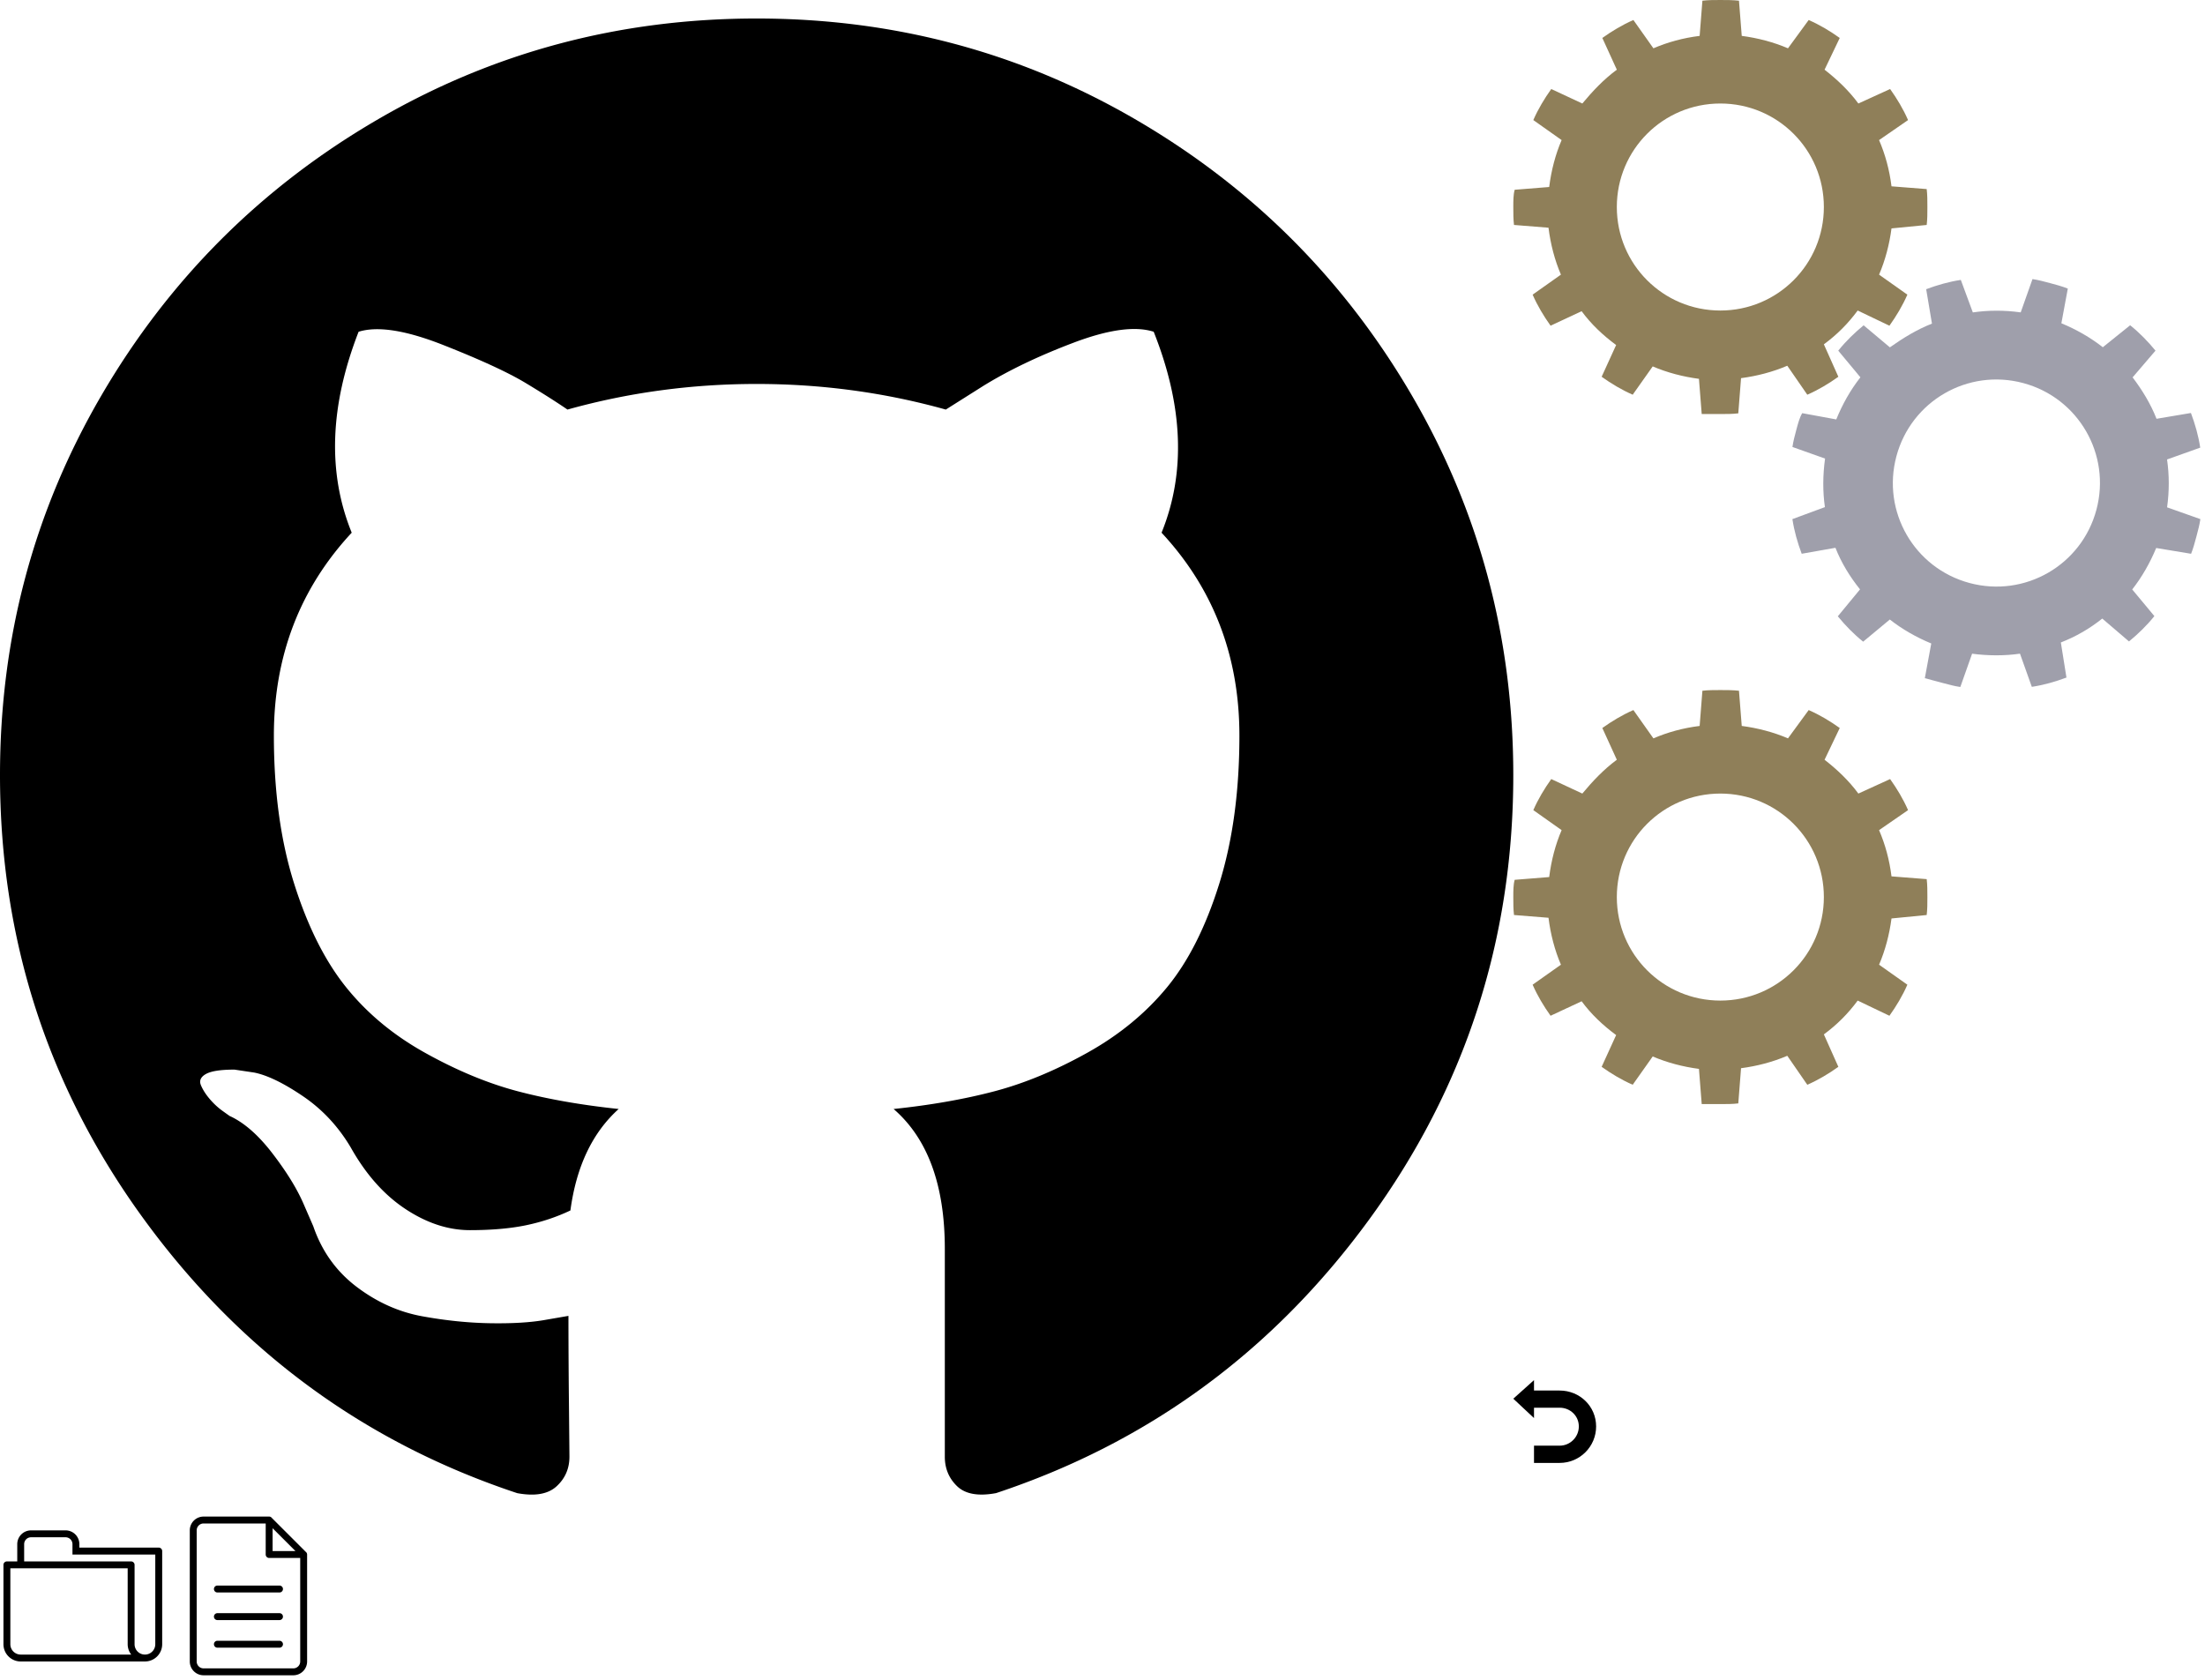 <?xml version="1.0" encoding="utf-8"?><!DOCTYPE svg  PUBLIC '-//W3C//DTD SVG 1.1//EN'  'http://www.w3.org/Graphics/SVG/1.1/DTD/svg11.dtd'><svg width="639" height="487" viewBox="0 0 639 487" xmlns="http://www.w3.org/2000/svg" xmlns:xlink="http://www.w3.org/1999/xlink"><svg width="24" height="24" viewBox="0 0 24 24" id="client--svg--back" x="438.549" y="400"><path d="M13.427 3.021H6V0L0 5.39 6 11V8h7.427c3.071 0 5.561 2.356 5.561 5.427 0 3.071-2.489 5.573-5.561 5.573H6v5h7.427C19.267 24 24 19.266 24 13.427S19.267 3.021 13.427 3.021z"/></svg><svg height="48" viewBox="0 0 48 48" width="48" id="client--svg--dir" y="438.549"><path clip-rule="evenodd" d="M42 43H6a5 5 0 0 1-5-5V15a1 1 0 0 1 1-1h3V9a4 4 0 0 1 4-4h10a4 4 0 0 1 4 4v1h23a1 1 0 0 1 1 1v27a5 5 0 0 1-5 5zM3 16v22a3 3 0 0 0 3 3h32.022A4.962 4.962 0 0 1 37 38V16H3zm42-4H21V9a2 2 0 0 0-2-2H9a2 2 0 0 0-2 2v5h31c.278 0 .529.114.71.298.179.181.29.428.29.702v23a3 3 0 1 0 6 0V12z" fill-rule="evenodd"/></svg><svg height="48" viewBox="0 0 48 48" width="48" id="client--svg--file" x="48" y="438.549"><path clip-rule="evenodd" d="M37 47H11a4 4 0 0 1-4-4V5a4 4 0 0 1 4-4h19c.32 0 .593.161.776.395l9.829 9.829A.981.981 0 0 1 41 12v31a4 4 0 0 1-4 4zM31 4.381V11h6.619L31 4.381zM39 13h-9a1 1 0 0 1-1-1V3H11a2 2 0 0 0-2 2v38a2 2 0 0 0 2 2h26a2 2 0 0 0 2-2V13zm-6 26H15a1 1 0 1 1 0-2h18a1 1 0 1 1 0 2zm0-8H15a1 1 0 1 1 0-2h18a1 1 0 1 1 0 2zm0-8H15a1 1 0 1 1 0-2h18a1 1 0 1 1 0 2z" fill-rule="evenodd"/></svg><svg width="200" height="200" viewBox="0 0 100 100" preserveAspectRatio="xMidYMid" class="duil-gears" id="client--svg--gears" x="438.549"><path fill="none" class="dbk" d="M0 0h100v100H0z"/><g transform="translate(-20 -20)"><path d="M79.9 52.6c.1-.8.1-1.7.1-2.6s0-1.8-.1-2.6l-5.1-.4c-.3-2.4-.9-4.6-1.8-6.7l4.2-2.9c-.7-1.6-1.6-3.1-2.6-4.5L70 35c-1.4-1.9-3.1-3.5-4.9-4.9l2.2-4.6c-1.4-1-2.9-1.9-4.5-2.6l-3 4.1c-2.1-.9-4.4-1.5-6.7-1.8l-.4-5.1c-.9-.1-1.8-.1-2.7-.1s-1.8 0-2.6.1l-.4 5.1c-2.4.3-4.6.9-6.7 1.8l-2.9-4.1c-1.6.7-3.1 1.6-4.5 2.6l2.1 4.6c-1.9 1.4-3.5 3.1-5 4.9l-4.5-2.1c-1 1.4-1.9 2.9-2.6 4.5l4.1 2.9c-.9 2.1-1.5 4.4-1.8 6.8l-5 .4c-.2.7-.2 1.6-.2 2.5s0 1.8.1 2.6l5 .4c.3 2.4.9 4.7 1.8 6.8l-4.1 2.9c.7 1.6 1.6 3.1 2.6 4.5l4.5-2.1c1.4 1.9 3.1 3.5 5 4.9l-2.1 4.6c1.4 1 2.9 1.9 4.5 2.6l2.9-4.1c2.1.9 4.4 1.5 6.7 1.8l.4 5.1H50c.9 0 1.8 0 2.6-.1l.4-5.1c2.3-.3 4.6-.9 6.7-1.8l2.9 4.2c1.6-.7 3.1-1.6 4.5-2.6L65 69.9c1.9-1.4 3.5-3 4.9-4.9l4.6 2.2c1-1.4 1.9-2.9 2.6-4.5L73 59.8c.9-2.1 1.5-4.4 1.8-6.7l5.1-.5zM50 65c-8.3 0-15-6.7-15-15s6.7-15 15-15 15 6.7 15 15-6.7 15-15 15z" fill="#8f7f59"><animateTransform attributeName="transform" type="rotate" from="90 50 50" to="0 50 50" dur="1s" repeatCount="indefinite"/></path></g><g transform="rotate(15 -15.958 135.958)"><path d="M79.9 52.6c.1-.8.1-1.7.1-2.6s0-1.8-.1-2.6l-5.1-.4c-.3-2.4-.9-4.6-1.8-6.7l4.2-2.9c-.7-1.6-1.6-3.1-2.6-4.5L70 35c-1.4-1.9-3.1-3.5-4.9-4.9l2.2-4.6c-1.4-1-2.9-1.9-4.5-2.6l-3 4.1c-2.1-.9-4.4-1.5-6.7-1.8l-.4-5.1c-.9-.1-1.8-.1-2.7-.1s-1.8 0-2.6.1l-.4 5.1c-2.4.3-4.6.9-6.7 1.8l-2.9-4.1c-1.6.7-3.1 1.6-4.5 2.6l2.1 4.6c-1.9 1.4-3.5 3.1-5 4.9l-4.5-2.1c-1 1.4-1.9 2.9-2.6 4.5l4.1 2.9c-.9 2.1-1.5 4.4-1.8 6.8l-5 .4c-.2.7-.2 1.6-.2 2.5s0 1.8.1 2.6l5 .4c.3 2.4.9 4.7 1.8 6.8l-4.1 2.9c.7 1.6 1.6 3.1 2.6 4.5l4.5-2.1c1.4 1.9 3.1 3.5 5 4.9l-2.1 4.6c1.4 1 2.9 1.9 4.5 2.6l2.9-4.1c2.1.9 4.4 1.5 6.7 1.8l.4 5.1H50c.9 0 1.8 0 2.6-.1l.4-5.1c2.3-.3 4.6-.9 6.7-1.8l2.9 4.2c1.6-.7 3.1-1.6 4.5-2.6L65 69.9c1.9-1.4 3.5-3 4.9-4.9l4.6 2.2c1-1.4 1.9-2.9 2.6-4.5L73 59.8c.9-2.1 1.5-4.4 1.8-6.7l5.1-.5zM50 65c-8.3 0-15-6.7-15-15s6.7-15 15-15 15 6.7 15 15-6.7 15-15 15z" fill="#9f9fab"><animateTransform attributeName="transform" type="rotate" from="0 50 50" to="90 50 50" dur="1s" repeatCount="indefinite"/></path></g></svg><svg width="200" height="200" viewBox="0 0 100 100" preserveAspectRatio="xMidYMid" class="euil-gears" id="client--svg--gears-single" x="438.549" y="200"><path fill="none" class="ebk" d="M0 0h100v100H0z"/><g transform="translate(-20 -20)"><path d="M79.9 52.6c.1-.8.1-1.7.1-2.6s0-1.8-.1-2.6l-5.1-.4c-.3-2.4-.9-4.6-1.8-6.7l4.2-2.9c-.7-1.6-1.6-3.1-2.6-4.5L70 35c-1.4-1.9-3.1-3.5-4.9-4.9l2.2-4.6c-1.4-1-2.9-1.9-4.5-2.6l-3 4.1c-2.1-.9-4.4-1.5-6.7-1.8l-.4-5.1c-.9-.1-1.8-.1-2.7-.1s-1.8 0-2.6.1l-.4 5.1c-2.4.3-4.6.9-6.7 1.8l-2.9-4.1c-1.6.7-3.1 1.6-4.5 2.6l2.1 4.6c-1.9 1.4-3.5 3.1-5 4.9l-4.5-2.1c-1 1.4-1.9 2.9-2.6 4.5l4.1 2.9c-.9 2.1-1.5 4.4-1.8 6.8l-5 .4c-.2.7-.2 1.6-.2 2.5s0 1.8.1 2.6l5 .4c.3 2.4.9 4.7 1.8 6.8l-4.1 2.9c.7 1.6 1.6 3.1 2.6 4.5l4.5-2.1c1.4 1.9 3.1 3.5 5 4.9l-2.1 4.6c1.4 1 2.9 1.9 4.5 2.6l2.9-4.1c2.1.9 4.4 1.5 6.7 1.8l.4 5.1H50c.9 0 1.8 0 2.6-.1l.4-5.1c2.3-.3 4.6-.9 6.7-1.8l2.9 4.2c1.6-.7 3.1-1.6 4.5-2.6L65 69.9c1.9-1.4 3.5-3 4.9-4.9l4.6 2.2c1-1.4 1.9-2.9 2.6-4.5L73 59.8c.9-2.1 1.5-4.4 1.8-6.7l5.1-.5zM50 65c-8.3 0-15-6.7-15-15s6.7-15 15-15 15 6.7 15 15-6.7 15-15 15z" fill="#8f7f59"><animateTransform attributeName="transform" type="rotate" from="90 50 50" to="0 50 50" dur="1s" repeatCount="indefinite"/></path></g></svg><svg width="438.549" height="438.549" viewBox="0 0 438.549 438.549" id="client--svg--github"><path d="M409.132 114.573c-19.608-33.596-46.205-60.194-79.798-79.8-33.598-19.607-70.277-29.408-110.063-29.408-39.781 0-76.472 9.804-110.063 29.408-33.596 19.605-60.192 46.204-79.8 79.8C9.803 148.168 0 184.854 0 224.63c0 47.78 13.94 90.745 41.827 128.906 27.884 38.164 63.906 64.572 108.063 79.227 5.14.954 8.945.283 11.419-1.996 2.475-2.282 3.711-5.14 3.711-8.562 0-.571-.049-5.708-.144-15.417a2549.81 2549.81 0 0 1-.144-25.406l-6.567 1.136c-4.187.767-9.469 1.092-15.846 1-6.374-.089-12.991-.757-19.842-1.999-6.854-1.231-13.229-4.086-19.13-8.559-5.898-4.473-10.085-10.328-12.56-17.556l-2.855-6.57c-1.903-4.374-4.899-9.233-8.992-14.559-4.093-5.331-8.232-8.945-12.419-10.848l-1.999-1.431c-1.332-.951-2.568-2.098-3.711-3.429-1.142-1.331-1.997-2.663-2.568-3.997-.572-1.335-.098-2.43 1.427-3.289 1.525-.859 4.281-1.276 8.28-1.276l5.708.853c3.807.763 8.516 3.042 14.133 6.851 5.614 3.806 10.229 8.754 13.846 14.842 4.38 7.806 9.657 13.754 15.846 17.847 6.184 4.093 12.419 6.136 18.699 6.136 6.28 0 11.704-.476 16.274-1.423 4.565-.952 8.848-2.383 12.847-4.285 1.713-12.758 6.377-22.559 13.988-29.41-10.848-1.14-20.601-2.857-29.264-5.14-8.658-2.286-17.605-5.996-26.835-11.14-9.235-5.137-16.896-11.516-22.985-19.126-6.09-7.614-11.088-17.61-14.987-29.979-3.901-12.374-5.852-26.648-5.852-42.826 0-23.035 7.52-42.637 22.557-58.817-7.044-17.318-6.379-36.732 1.997-58.24 5.52-1.715 13.706-.428 24.554 3.853 10.85 4.283 18.794 7.952 23.84 10.994 5.046 3.041 9.089 5.618 12.135 7.708 17.705-4.947 35.976-7.421 54.818-7.421s37.117 2.474 54.823 7.421l10.849-6.849c7.419-4.57 16.18-8.758 26.262-12.565 10.088-3.805 17.802-4.853 23.134-3.138 8.562 21.509 9.325 40.922 2.279 58.24 15.036 16.18 22.559 35.787 22.559 58.817 0 16.178-1.958 30.497-5.853 42.966-3.9 12.471-8.941 22.457-15.125 29.979-6.191 7.521-13.901 13.85-23.131 18.986-9.232 5.14-18.182 8.85-26.84 11.136-8.662 2.286-18.415 4.004-29.263 5.146 9.894 8.562 14.842 22.077 14.842 40.539v60.237c0 3.422 1.19 6.279 3.572 8.562 2.379 2.279 6.136 2.95 11.276 1.995 44.163-14.653 80.185-41.062 108.068-79.226 27.88-38.161 41.825-81.126 41.825-128.906-.01-39.771-9.818-76.454-29.414-110.049z"/></svg></svg>